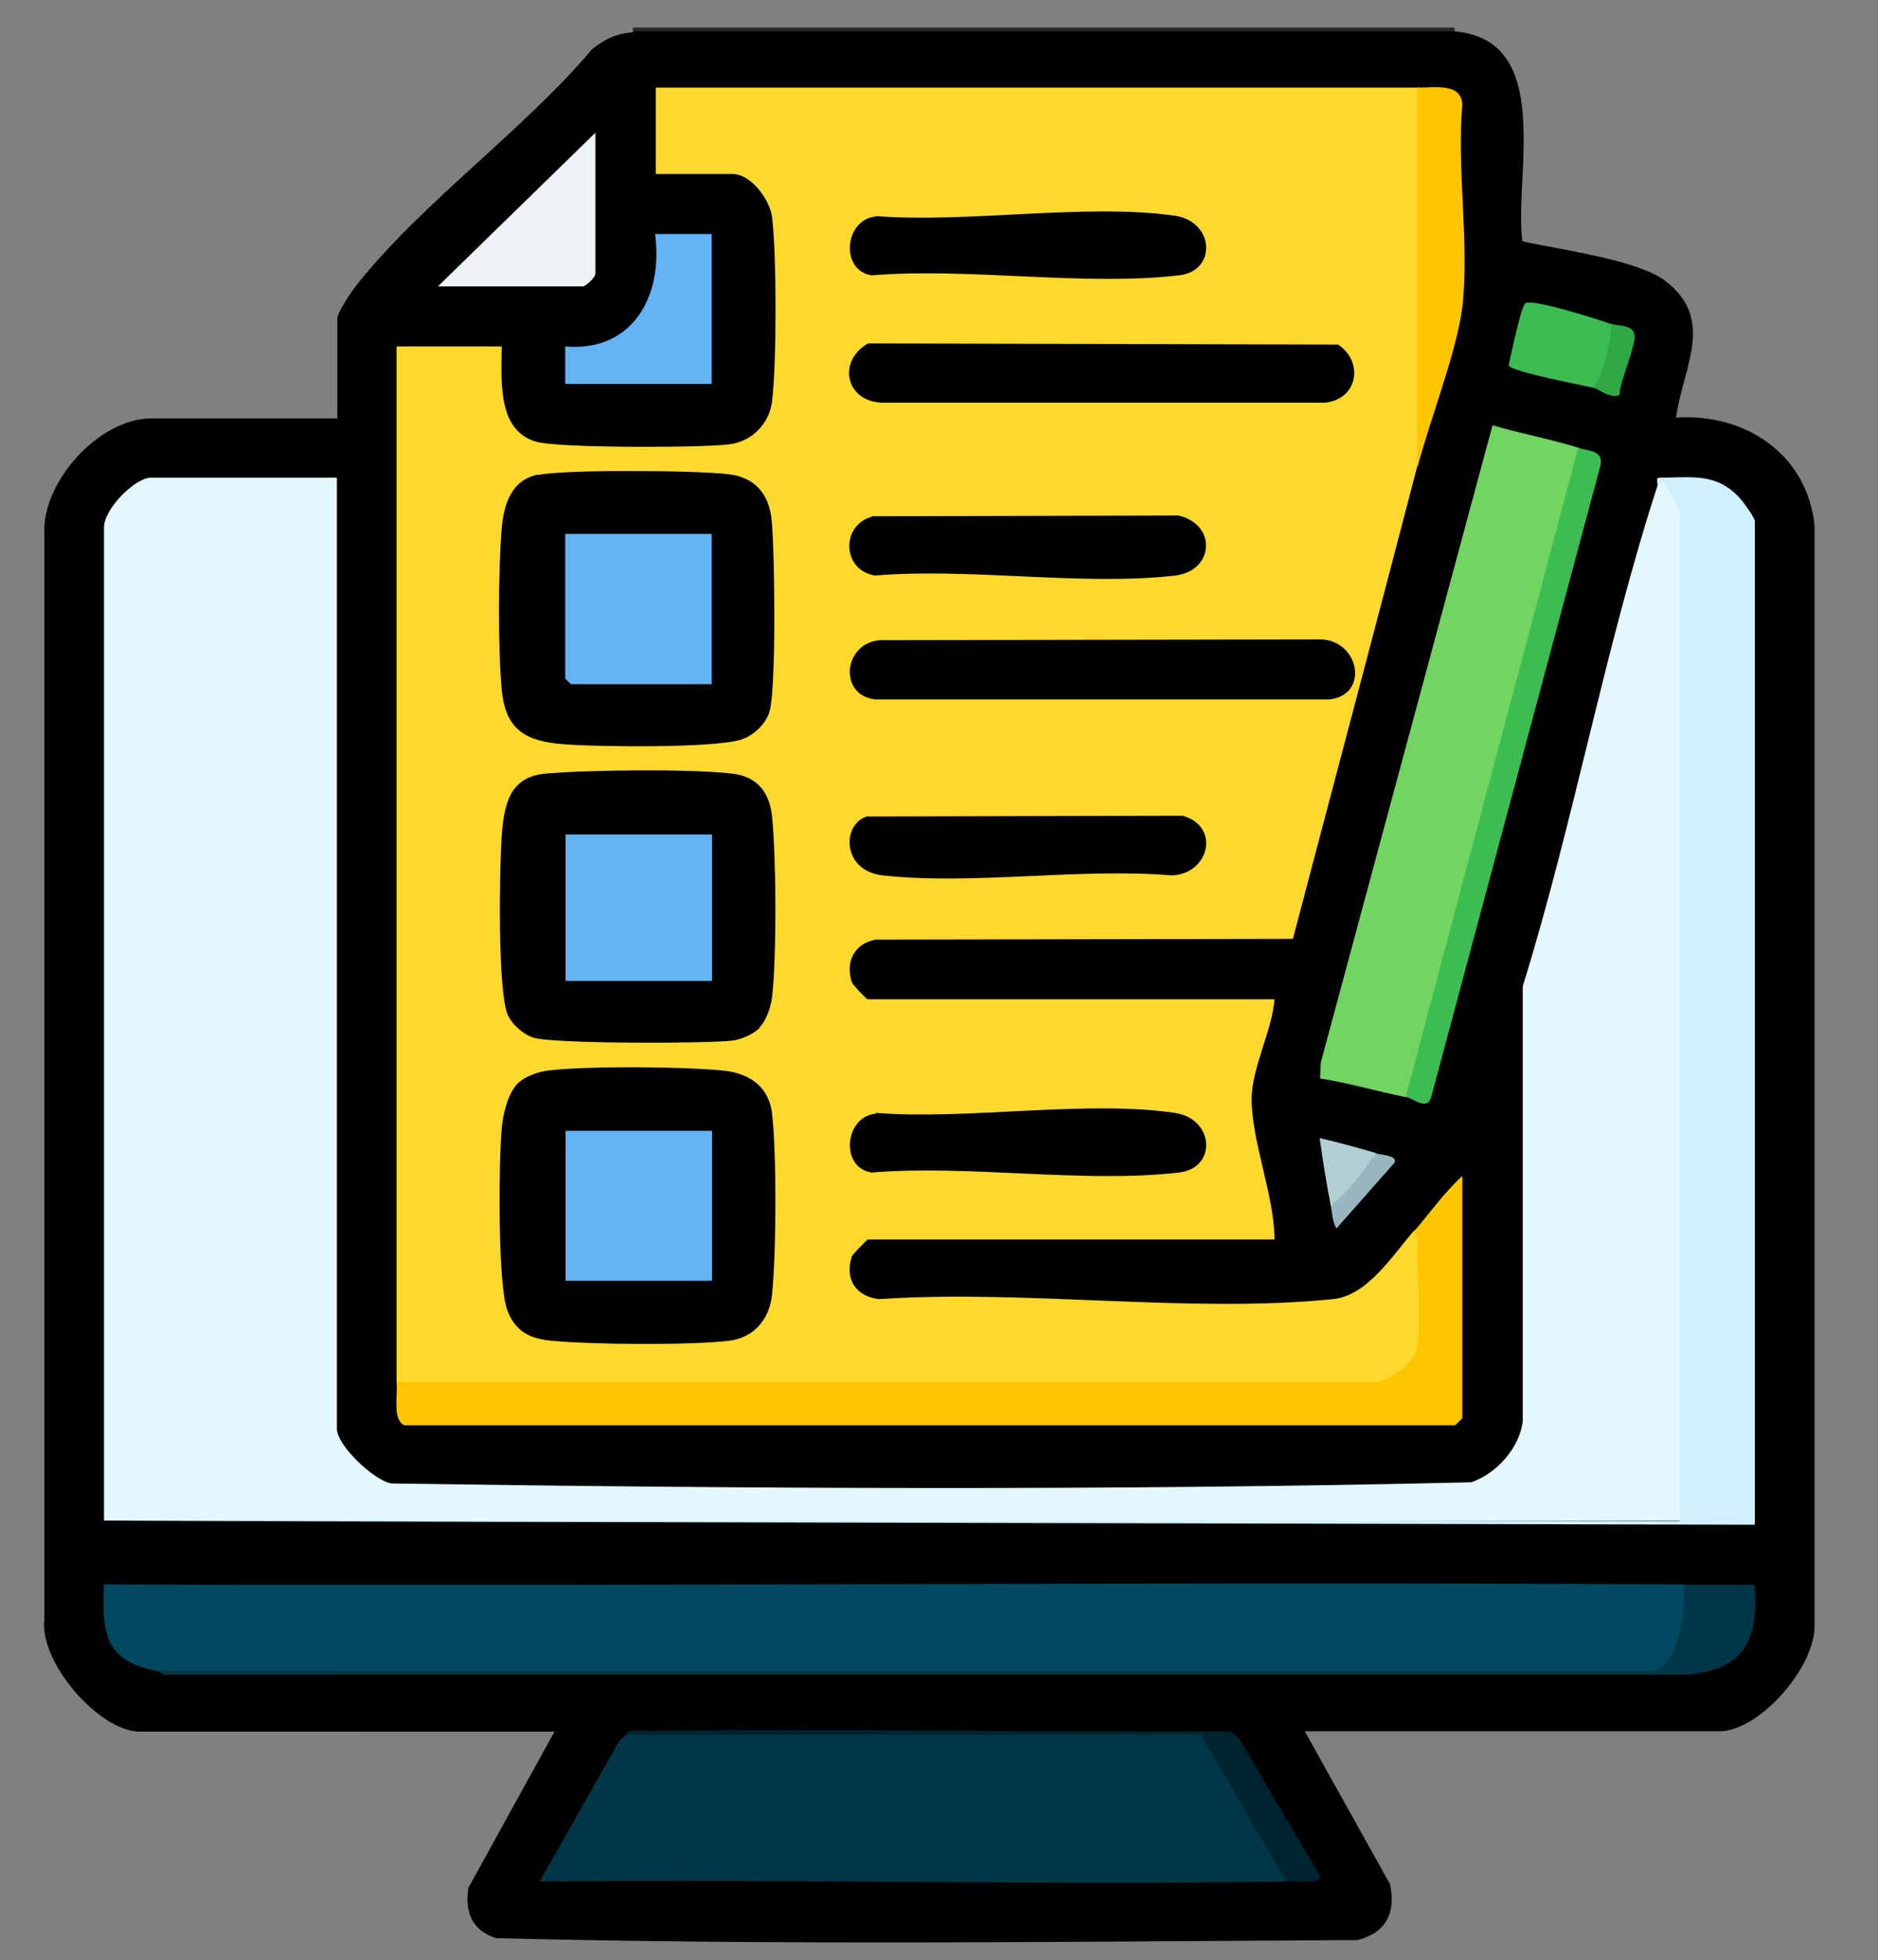 <?xml version="1.0" encoding="UTF-8"?>
<svg id="Layer_1" xmlns="http://www.w3.org/2000/svg" version="1.1" viewBox="0 0 49.11 51.26">
  <rect x="0" y="0" width="49.11" height="51.26" fill="#808080" stroke="none"/>
  <!-- Generator: Adobe Illustrator 29.0.1, SVG Export Plug-In . SVG Version: 2.1.0 Build 192)  -->
  <defs>
    <style>
      .st0 {
        fill: #72d461;
      }

      .st1 {
        fill: #010000;
      }

      .st2 {
        fill: #fec600;
      }

      .st3 {
        fill: #edf2f5;
      }

      .st4 {
        fill: #e5f7fe;
      }

      .st5 {
        fill: #fed92d;
      }

      .st6 {
        fill: #98b6c0;
      }

      .st7 {
        fill: #00242f;
      }

      .st8 {
        fill: #003748;
      }

      .st9 {
        fill: #2fa743;
      }

      .st10 {
        fill: #004960;
      }

      .st11 {
        fill: #282828;
      }

      .st12 {
        fill: #010100;
      }

      .st13 {
        fill: #cff0fe;
      }

      .st14 {
        fill: #b2cfd4;
      }

      .st15 {
        fill: #63b4f5;
      }

      .st16 {
        fill: #3cbd52;
      }
    </style>
  </defs>
  <path class="st11" d="M38.04.72v.1c0,.08-.02.2-.07.2-7.02.06-14.27.06-21.3,0l-.12-.2v-.1h21.49Z"/>
  <path d="M16.55.82h21.49c2.61.23,1.55,3.75,1.77,5.49.94.21,3,.48,3.73,1.03,1.34,1.01.46,2.28.29,3.58,1.79-.12,3.42.94,3.62,2.81v28.74c.05,1.09-1.43,2.8-2.49,2.8h-10.84l2.23,4c.16.75-.11,1.27-.85,1.46-7.5.04-15.04.14-22.53-.05-.63-.2-.82-.69-.72-1.32l2.25-4.08H3.66c-1.07,0-2.64-1.82-2.5-2.94V13.98c-.08-1.37,1.43-3.04,2.8-3.04h4.86v-2.6c0-.18.4-.76.54-.93,1.68-2.11,4.36-4.03,6.13-6.13.36-.28.63-.4,1.08-.44l-.02-.02Z"/>
  <path class="st5" d="M37.06,2.29c.08,0,.2.02.2.07.06,2.57.07,5.33,0,7.92-.02.65-.08,1.28-.2,1.92-1.07,4.12-2.17,8.24-3.25,12.35l-10.92.02c-.55.11-.78.57-.62,1.1.03.09.39.46.42.46h10.64c-.07.84-.59,1.77-.6,2.6,0,1.13.59,2.51.6,3.68h-10.64s-.39.37-.42.46c-.18.6.12,1.03.72,1.1,3.8-.26,8.13.38,11.87,0,.89-.09,1.54-1.12,2.1-1.77.06-.06.18-.11.21-.06.15.2.17,2.89.05,3.18-.21.53-.63.87-1.18,1H10.49l-.12-.19V9.06h2.75c0,.85-.14,2.19.9,2.49.58.17,4.32.16,5.04.07.6-.07,1.06-.54,1.13-1.13.12-.98.12-3.83,0-4.81-.06-.47-.56-1.13-1.03-1.13h-2.01v-2.26h19.92,0Z"/>
  <path class="st4" d="M2.72,39.77V13.81c-.02-.49.81-1.32,1.23-1.32h4.86v24.87c0,.43.95,1.34,1.42,1.43,9.38.14,18.86.19,28.24-.03.66-.22,1.27-.9,1.35-1.6v-11.37c1.33-4.28,2.15-8.87,3.53-13.11.26-.48.92.49.59.74l.2.09v26.13l-.2.12c-13.71.04-27.45.04-41.2,0h-.02Z"/>
  <path class="st10" d="M44.02,41.44s.09,0,.13.03c.23.13-.07,2.58-.95,2.27-13.04.03-26.07,0-39.11-.05-1.35-.25-1.43-1-1.37-2.26,13.77.06,27.54-.08,41.3,0h0Z"/>
  <path class="st8" d="M16.36,45.36c5.06-.09,10.12-.09,15.19,0,.19.1,1.94,3.16,2.19,3.64l-.11.2c-6.5.1-13.02-.07-19.52,0l2.08-3.67.18-.16h0Z"/>
  <path class="st13" d="M43.34,12.69c.02-.06-.06-.2.06-.2.83,0,1.49-.14,2.1.54.09.09.39.52.39.59v26.25l-43.17-.1h41.2V13.42c0-.19-.37-.61-.39-.83,0,0-.19.1-.19.1Z"/>
  <path class="st0" d="M41.28,11.71l.17.12c-1.49,5.6-2.98,11.19-4.46,16.79l-.22.07c-.76-.15-1.49-.37-2.25-.49l.02-.42,4.49-16.66c.74.22,1.52.36,2.25.59Z"/>
  <path class="st2" d="M10.37,36.14h25.65c.36-.06.93-.48,1.02-.85.12-.55.03-1.89.02-2.53,0-.17.06-.44-.1-.54.42-.49.8-1.03,1.28-1.47v6.33s-.15.17-.2.19H10.57c-.32-.16-.16-.81-.2-1.13Z"/>
  <path class="st16" d="M36.76,28.68l4.51-16.97c.31.1.69.06.57.51l-4.42,16.49c-.12.34-.47,0-.67-.03h0Z"/>
  <path class="st2" d="M37.06,12.2V2.29c.43.01,1.15-.14,1.18.44-.15,1.67.19,3.66,0,5.3-.15,1.19-.85,2.95-1.17,4.18h0Z"/>
  <path class="st15" d="M18.61,6.12v3.92h-3.83v-.98c1.77.15,2.57-1.33,2.35-2.94h1.48Z"/>
  <path class="st3" d="M15.57,3.47v3.68c0,.1-.24.34-.34.34h-3.78s4.12-4.02,4.12-4.02Z"/>
  <path class="st8" d="M44.02,41.44h1.86c.13,1.39-.26,2.22-1.72,2.35H4.43c-.13.06-.27-.09-.33-.1h39.1c.74-.09.86-1.65.83-2.26h-.01Z"/>
  <path class="st7" d="M16.36,45.36c.1-.16.37-.1.54-.1,5.09-.06,10.19.03,15.29.02l.21.18,2.11,3.58c.1.25-.72.14-.88.15l-2.23-3.83s-15.04,0-15.04,0Z"/>
  <path class="st16" d="M42.16,8.47c.32.32,0,1.62-.49,1.67-.34-.08-2.1-.41-2.22-.58.06-.26.32-1.54.44-1.63.17-.13,1.93.43,2.26.55h.01Z"/>
  <path class="st14" d="M35.98,30.16c.07.48-.67,1.42-1.18,1.37-.11-.58-.21-1.18-.29-1.77.49.11.99.25,1.47.39h0Z"/>
  <path class="st9" d="M42.16,8.47c.15.06.51.01.58.26.07.27-.39,1.25-.39,1.6-.27.1-.52-.15-.68-.19.3-.47.42-1.13.49-1.67Z"/>
  <path class="st6" d="M35.98,30.16c.14.04.57.05.49.24l-1.52,1.72c-.11-.16-.11-.4-.15-.59.47-.37.83-.89,1.18-1.37Z"/>
  <path d="M13.55,28.32c.19-.18.54-.3.8-.33,1.06-.12,3.44-.1,4.52,0,.69.06,1.23.39,1.32,1.13.12,1.03.11,3.66,0,4.72-.06.64-.46,1.14-1.13,1.22-1.02.12-3.57.1-4.62,0-.58-.05-.96-.24-1.17-.79-.26-.67-.23-3.9-.15-4.76.03-.37.16-.93.43-1.19Z"/>
  <path d="M14.07,12.42c.74-.15,4.15-.12,4.98-.02.7.08,1.07.53,1.13,1.22.08.82.12,4.3-.05,4.96-.08.33-.41.64-.72.75-.66.24-3.84.2-4.68.13-.99-.08-1.51-.37-1.61-1.43s-.09-3.16,0-4.22c.06-.63.25-1.26.95-1.4h0Z"/>
  <path d="M19.86,26.88c-.15.16-.48.3-.7.33-.69.08-4.72.09-5.22-.08-.27-.09-.56-.35-.67-.61-.26-.67-.21-3.8-.15-4.67.06-.8.2-1.53,1.13-1.62,1.12-.1,3.82-.13,4.91,0,.65.08.97.5,1.03,1.13.11,1.09.12,3.64,0,4.71-.03.26-.15.61-.33.8h0Z"/>
  <path d="M22.7,8.98l12.29.03c.68.45.52,1.43-.34,1.52h-11.58c-.96-.03-1.18-1.09-.37-1.55Z"/>
  <path class="st12" d="M23,16.74l11.46-.02c1.07-.05,1.39,1.45.3,1.57h-11.87c-.98-.11-.83-1.48.12-1.55h0Z"/>
  <path class="st1" d="M22.9,5.65c2.41.19,5.48-.34,7.82-.01,1.04.15,1.11,1.45.11,1.56-2.48.29-5.5-.21-8.04,0-.83-.13-.71-1.47.12-1.54h0Z"/>
  <path class="st1" d="M22.71,21.35l8.21-.02c1.01.27.7,1.54-.29,1.56-2.39-.2-5.21.26-7.55,0-1.09-.12-1.07-1.39-.37-1.55h0Z"/>
  <path class="st1" d="M22.9,29.1c2.41.19,5.48-.34,7.82,0,1.04.15,1.11,1.45.11,1.56-2.48.29-5.5-.21-8.04,0-.83-.13-.71-1.47.12-1.54h0Z"/>
  <path d="M22.8,13.5l8.02-.02c1.01.24.93,1.45-.09,1.57-2.41.28-5.37-.21-7.85,0-.86-.14-.9-1.31-.08-1.54h0Z"/>
  <rect class="st15" x="14.79" y="29.57" width="3.83" height="3.92"/>
  <path class="st15" d="M18.61,13.97v3.92h-3.68s-.15-.14-.15-.15v-3.78h3.83Z"/>
  <rect class="st15" x="14.79" y="21.82" width="3.83" height="3.83"/>
</svg>